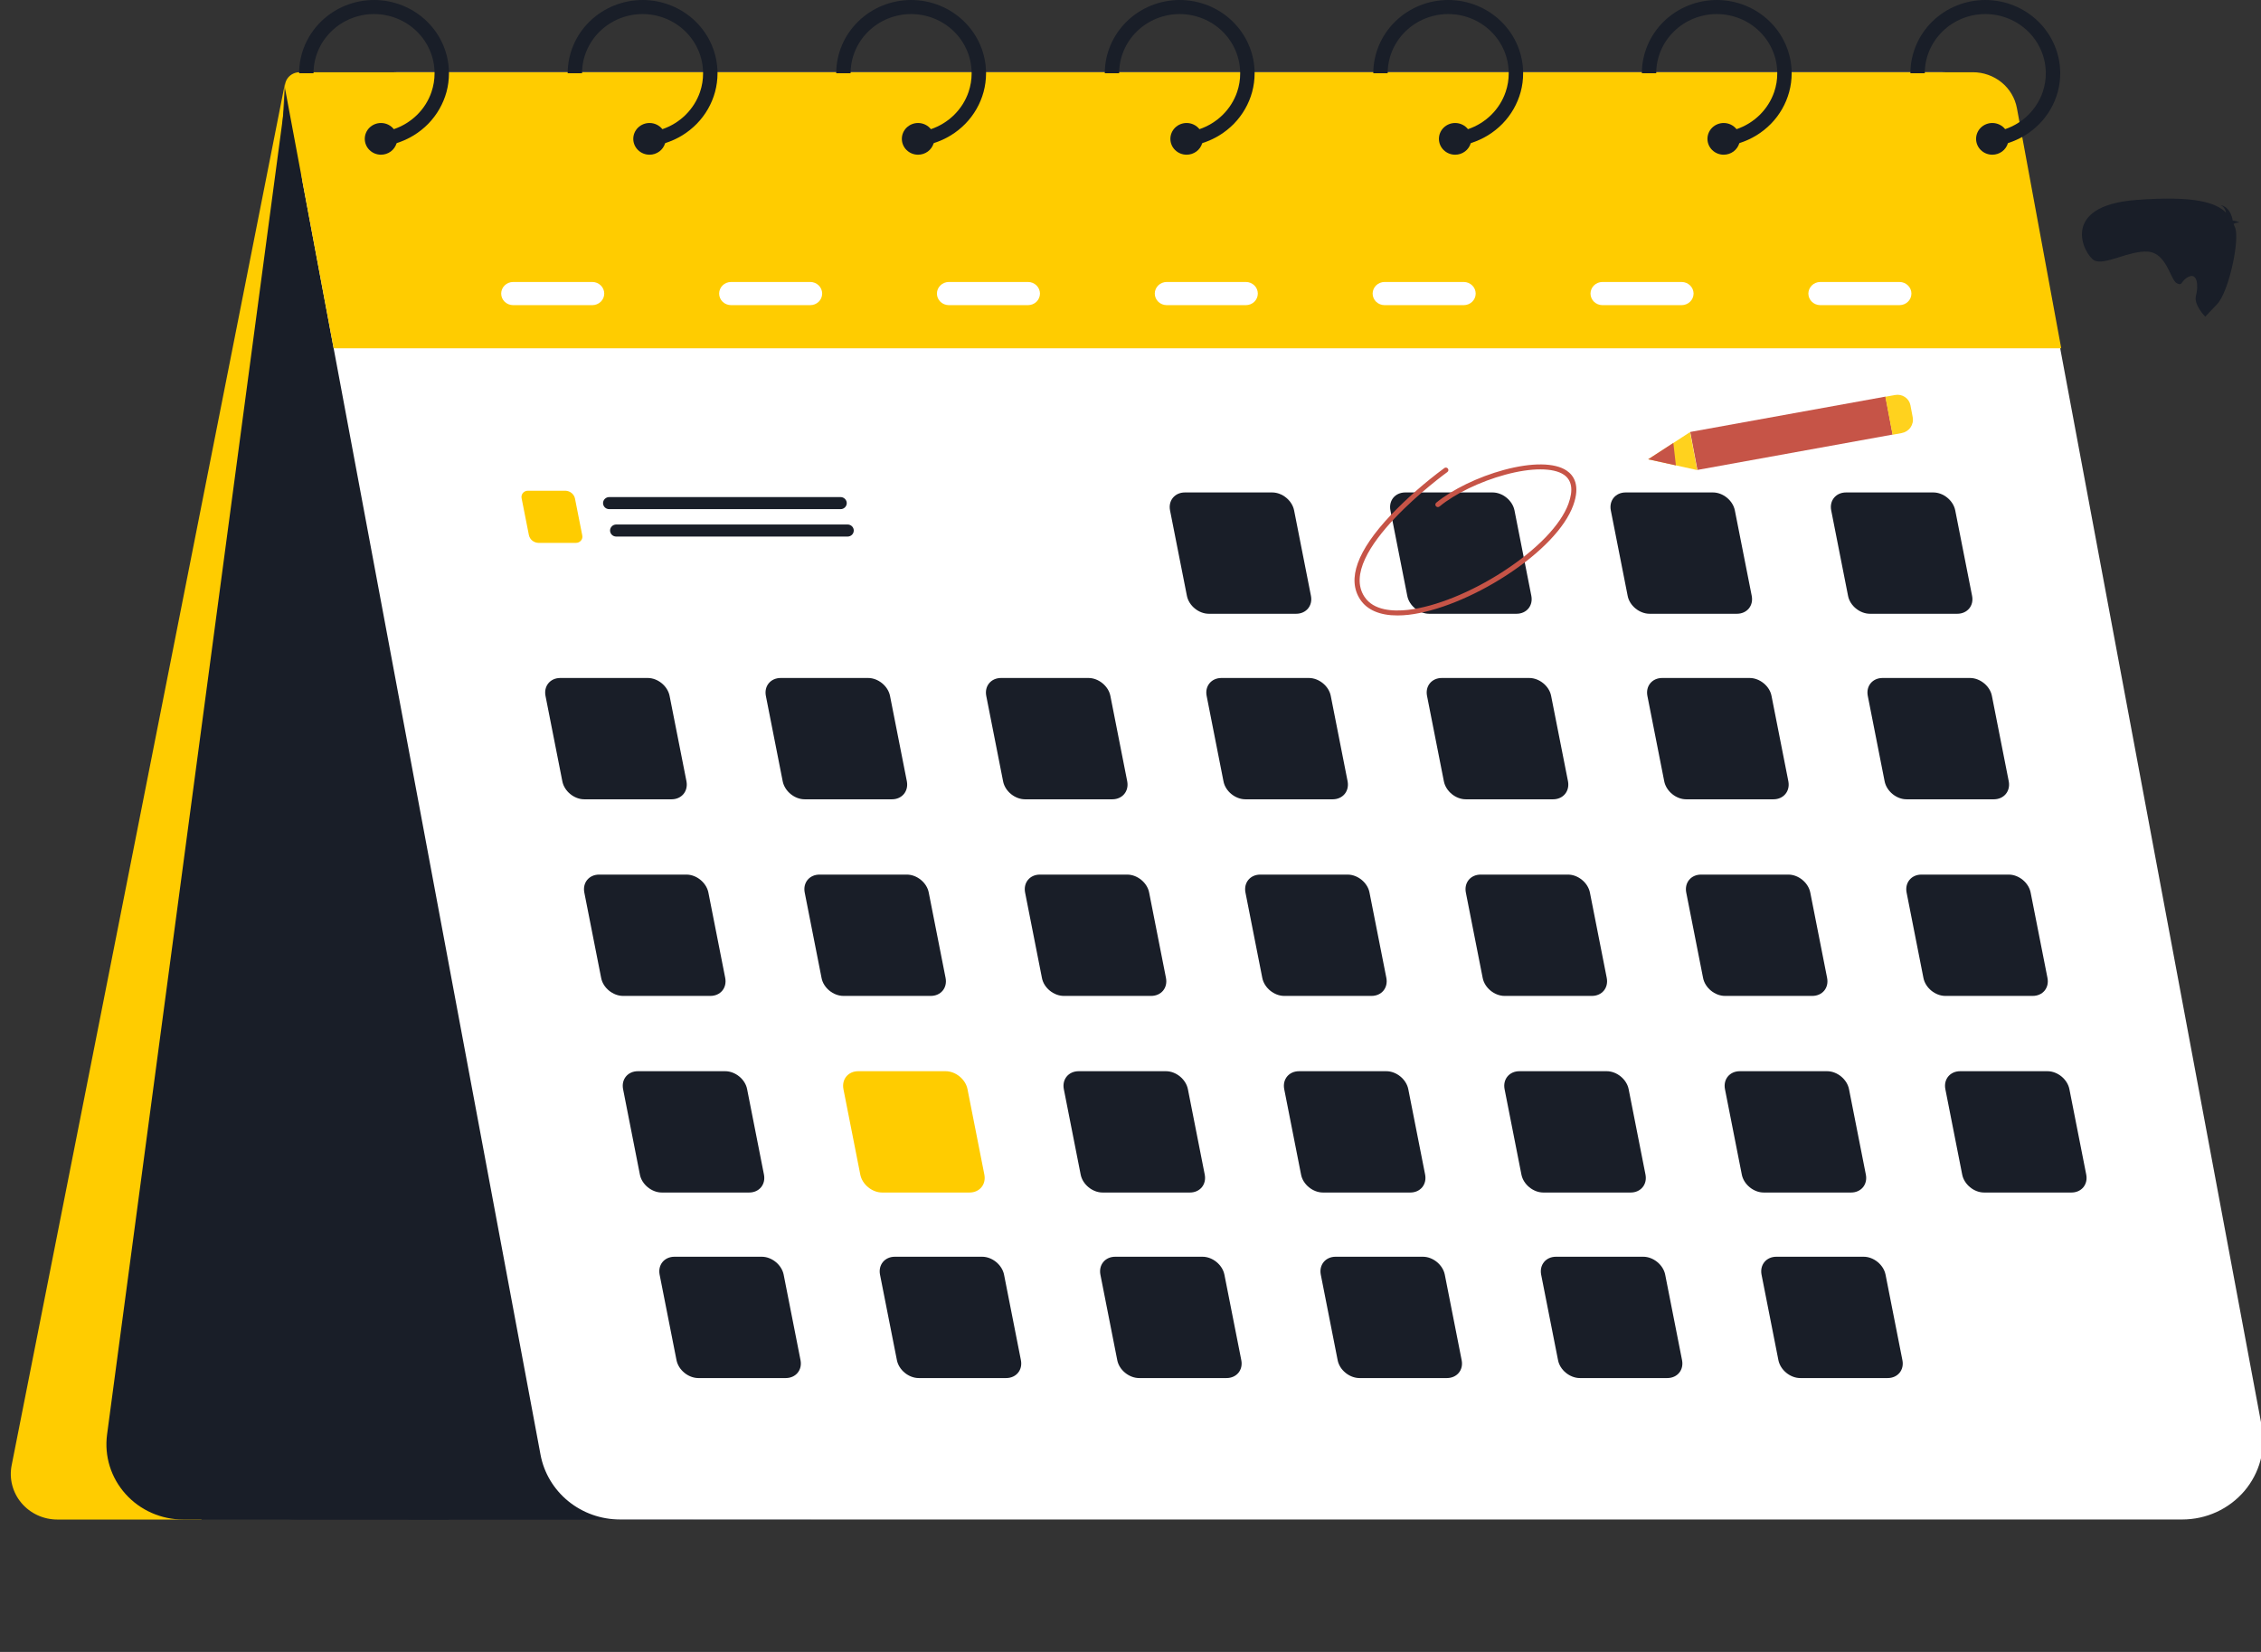 <svg width="78" height="57" viewBox="0 0 78 57" fill="none" xmlns="http://www.w3.org/2000/svg">
<rect x="0" y="0" width="78" height="57" fill="#333333" stroke="none"/>
<g clip-path="url(#clip0_227_329)">
<path d="M9.828 2.89L0.402 50.56C0.357 50.788 0.363 51.022 0.422 51.247C0.48 51.472 0.588 51.681 0.739 51.86C0.89 52.039 1.079 52.183 1.294 52.282C1.508 52.381 1.742 52.432 1.979 52.432H6.95L9.828 2.89Z" fill="#FFCC00"/>
<path d="M9.941 2.697L3.693 49.503C3.645 49.869 3.676 50.241 3.786 50.594C3.896 50.946 4.081 51.272 4.33 51.549C4.579 51.827 4.885 52.049 5.228 52.201C5.572 52.353 5.944 52.432 6.321 52.432H15.487L10.319 2.529L9.941 2.697Z" fill="#191E28"/>
<path d="M9.941 2.697L7.144 49.203C7.12 49.618 7.181 50.033 7.327 50.423C7.472 50.814 7.697 51.171 7.988 51.473C8.279 51.775 8.63 52.016 9.02 52.181C9.41 52.345 9.83 52.43 10.255 52.43H23.924L9.941 2.697Z" fill="#191E28"/>
<path d="M9.837 3.076L11.197 49.203C11.172 49.618 11.234 50.033 11.379 50.423C11.524 50.813 11.749 51.171 12.04 51.473C12.331 51.775 12.683 52.016 13.072 52.181C13.462 52.345 13.882 52.43 14.307 52.43H27.976L9.837 3.076Z" fill="#191E28"/>
<path d="M75.284 52.43H21.389C20.736 52.43 20.105 52.206 19.604 51.798C19.103 51.389 18.764 50.822 18.647 50.194L10.445 6.319C10.358 5.852 10.377 5.371 10.501 4.911C10.624 4.452 10.849 4.024 11.161 3.659C11.472 3.294 11.861 3 12.301 2.799C12.741 2.597 13.221 2.492 13.707 2.492H66.969C67.621 2.492 68.253 2.716 68.754 3.125C69.254 3.533 69.593 4.101 69.71 4.729L78.026 49.214C78.099 49.606 78.084 50.011 77.98 50.397C77.876 50.783 77.686 51.143 77.425 51.45C77.163 51.756 76.836 52.003 76.466 52.173C76.096 52.342 75.693 52.43 75.284 52.43Z" fill="white"/>
<path d="M11.51 12.018H71.108L69.58 3.734C69.516 3.386 69.329 3.07 69.051 2.843C68.773 2.617 68.423 2.492 68.061 2.493H10.334C10.26 2.493 10.187 2.509 10.119 2.539C10.052 2.57 9.993 2.615 9.945 2.67C9.898 2.726 9.864 2.791 9.845 2.861C9.826 2.932 9.823 3.005 9.837 3.076L11.51 12.018Z" fill="#FFCC00"/>
<path d="M12.903 0C12.218 0.001 11.562 0.267 11.077 0.741C10.593 1.214 10.32 1.857 10.319 2.527H10.816C10.816 1.986 11.036 1.467 11.428 1.084C11.819 0.701 12.35 0.486 12.903 0.485C13.457 0.486 13.988 0.701 14.379 1.084C14.771 1.467 14.991 1.986 14.992 2.527C14.992 2.747 14.956 2.965 14.885 3.174C14.784 3.471 14.614 3.741 14.389 3.963C14.163 4.185 13.889 4.354 13.587 4.457C13.405 4.519 13.216 4.556 13.024 4.566V5.052C13.248 5.042 13.47 5.004 13.684 4.938C14.099 4.808 14.473 4.579 14.774 4.271C15.074 3.963 15.29 3.585 15.403 3.174C15.46 2.963 15.488 2.745 15.488 2.527C15.488 1.857 15.215 1.214 14.73 0.74C14.246 0.267 13.588 0 12.903 0Z" fill="#191E28"/>
<path d="M13.702 4.791C13.702 4.841 13.696 4.89 13.683 4.937C13.65 5.053 13.579 5.154 13.482 5.227C13.384 5.299 13.265 5.338 13.143 5.338C12.995 5.338 12.852 5.281 12.748 5.178C12.643 5.076 12.584 4.936 12.584 4.791C12.584 4.646 12.643 4.507 12.748 4.404C12.852 4.302 12.995 4.244 13.143 4.244C13.229 4.244 13.313 4.263 13.39 4.3C13.466 4.337 13.534 4.391 13.586 4.457C13.662 4.553 13.703 4.67 13.702 4.791Z" fill="#191E28"/>
<path d="M22.168 0C21.483 0.001 20.826 0.267 20.341 0.741C19.857 1.214 19.584 1.857 19.584 2.527H20.08C20.08 1.986 20.3 1.466 20.692 1.084C21.084 0.701 21.614 0.486 22.168 0.485C22.721 0.486 23.252 0.701 23.643 1.084C24.035 1.467 24.255 1.986 24.255 2.527C24.256 2.747 24.22 2.965 24.149 3.174C24.047 3.471 23.877 3.74 23.652 3.963C23.427 4.185 23.154 4.354 22.852 4.457C22.67 4.519 22.48 4.556 22.287 4.566V5.052C22.511 5.042 22.733 5.004 22.947 4.938C23.362 4.809 23.737 4.579 24.038 4.271C24.338 3.963 24.555 3.586 24.667 3.174C24.724 2.963 24.753 2.745 24.753 2.527C24.752 1.857 24.48 1.214 23.995 0.74C23.51 0.267 22.853 0 22.168 0Z" fill="#191E28"/>
<path d="M22.966 4.791C22.966 4.841 22.959 4.89 22.946 4.937C22.914 5.053 22.843 5.155 22.746 5.227C22.648 5.299 22.529 5.339 22.407 5.338C22.258 5.338 22.116 5.281 22.011 5.178C21.906 5.076 21.847 4.936 21.847 4.791C21.847 4.646 21.906 4.507 22.011 4.404C22.116 4.302 22.258 4.244 22.407 4.244C22.492 4.244 22.577 4.263 22.654 4.3C22.731 4.337 22.798 4.391 22.851 4.457C22.926 4.553 22.967 4.67 22.966 4.791Z" fill="#191E28"/>
<path d="M31.432 0C30.747 0.001 30.09 0.267 29.606 0.741C29.121 1.214 28.849 1.857 28.848 2.527H29.344C29.345 1.986 29.565 1.466 29.956 1.084C30.348 0.701 30.878 0.486 31.432 0.485C31.985 0.486 32.516 0.701 32.908 1.084C33.299 1.466 33.519 1.986 33.52 2.527C33.52 2.747 33.484 2.965 33.413 3.174C33.312 3.471 33.142 3.74 32.917 3.963C32.692 4.185 32.418 4.354 32.116 4.457C31.934 4.519 31.744 4.556 31.552 4.566V5.052C31.776 5.042 31.998 5.004 32.212 4.938C32.627 4.808 33.002 4.579 33.302 4.271C33.603 3.963 33.819 3.585 33.931 3.174C33.988 2.963 34.017 2.745 34.017 2.527C34.016 1.857 33.743 1.214 33.259 0.741C32.774 0.267 32.117 0 31.432 0Z" fill="#191E28"/>
<path d="M32.23 4.791C32.23 4.841 32.224 4.89 32.211 4.937C32.178 5.053 32.108 5.154 32.01 5.227C31.913 5.299 31.794 5.338 31.671 5.338C31.523 5.338 31.381 5.281 31.276 5.178C31.171 5.076 31.112 4.936 31.112 4.791C31.112 4.646 31.171 4.507 31.276 4.404C31.381 4.302 31.523 4.244 31.671 4.244C31.757 4.244 31.841 4.263 31.918 4.3C31.995 4.337 32.062 4.391 32.115 4.457C32.19 4.553 32.231 4.67 32.23 4.791Z" fill="#191E28"/>
<path d="M40.696 0C40.011 0.001 39.355 0.267 38.87 0.741C38.386 1.215 38.113 1.857 38.113 2.527H38.608C38.609 1.986 38.829 1.466 39.22 1.084C39.612 0.701 40.142 0.486 40.696 0.485C41.249 0.486 41.78 0.701 42.172 1.084C42.563 1.467 42.783 1.986 42.784 2.527C42.785 2.747 42.749 2.965 42.678 3.174C42.576 3.471 42.406 3.741 42.181 3.963C41.956 4.185 41.682 4.354 41.38 4.457C41.199 4.519 41.009 4.556 40.817 4.566V5.052C41.041 5.042 41.263 5.004 41.477 4.938C41.891 4.808 42.266 4.579 42.567 4.271C42.867 3.963 43.084 3.585 43.196 3.174C43.253 2.963 43.282 2.745 43.282 2.527C43.281 1.857 43.008 1.214 42.523 0.74C42.038 0.266 41.381 0 40.696 0Z" fill="#191E28"/>
<path d="M41.495 4.791C41.495 4.841 41.488 4.89 41.475 4.937C41.442 5.053 41.372 5.154 41.274 5.227C41.177 5.299 41.058 5.338 40.936 5.338C40.787 5.338 40.645 5.281 40.54 5.178C40.435 5.076 40.376 4.936 40.376 4.791C40.376 4.646 40.435 4.507 40.54 4.404C40.645 4.302 40.787 4.244 40.936 4.244C41.021 4.244 41.106 4.263 41.182 4.3C41.259 4.337 41.326 4.391 41.379 4.457C41.454 4.553 41.495 4.67 41.495 4.791Z" fill="#191E28"/>
<path d="M49.96 0C49.275 0.001 48.618 0.267 48.134 0.741C47.649 1.214 47.377 1.857 47.376 2.527H47.872C47.873 1.986 48.093 1.467 48.485 1.084C48.876 0.701 49.407 0.486 49.96 0.485C50.514 0.486 51.044 0.701 51.436 1.084C51.827 1.466 52.047 1.986 52.048 2.527C52.048 2.747 52.013 2.965 51.941 3.174C51.84 3.471 51.67 3.741 51.445 3.963C51.22 4.185 50.946 4.354 50.643 4.457C50.462 4.519 50.272 4.556 50.08 4.566V5.052C50.304 5.042 50.526 5.004 50.74 4.938C51.155 4.808 51.53 4.579 51.831 4.271C52.131 3.963 52.347 3.586 52.46 3.174C52.517 2.963 52.546 2.745 52.545 2.527C52.545 1.857 52.272 1.214 51.787 0.74C51.303 0.267 50.645 0 49.96 0Z" fill="#191E28"/>
<path d="M50.759 4.791C50.759 4.841 50.752 4.89 50.739 4.937C50.706 5.053 50.636 5.154 50.538 5.227C50.441 5.299 50.322 5.339 50.199 5.338C50.051 5.338 49.909 5.281 49.804 5.178C49.699 5.076 49.64 4.936 49.64 4.791C49.64 4.646 49.699 4.507 49.804 4.404C49.909 4.302 50.051 4.244 50.199 4.244C50.285 4.244 50.369 4.263 50.446 4.3C50.523 4.337 50.59 4.391 50.642 4.457C50.718 4.552 50.759 4.67 50.759 4.791Z" fill="#191E28"/>
<path d="M59.225 0C58.54 0.001 57.883 0.267 57.398 0.741C56.914 1.214 56.642 1.857 56.641 2.527H57.136C57.137 1.986 57.357 1.466 57.749 1.084C58.14 0.701 58.671 0.486 59.225 0.485C59.778 0.486 60.309 0.701 60.7 1.084C61.092 1.467 61.312 1.986 61.312 2.527C61.313 2.747 61.277 2.965 61.206 3.174C61.104 3.471 60.934 3.74 60.709 3.963C60.484 4.185 60.21 4.354 59.908 4.457C59.726 4.519 59.536 4.556 59.344 4.566V5.052C59.569 5.042 59.791 5.004 60.005 4.938C60.419 4.808 60.794 4.579 61.095 4.271C61.395 3.963 61.611 3.585 61.723 3.174C61.78 2.963 61.809 2.745 61.809 2.527C61.808 1.857 61.536 1.214 61.051 0.741C60.567 0.267 59.91 0 59.225 0Z" fill="#191E28"/>
<path d="M60.023 4.791C60.023 4.841 60.016 4.89 60.004 4.937C59.971 5.053 59.9 5.154 59.803 5.227C59.705 5.299 59.586 5.338 59.464 5.338C59.316 5.338 59.173 5.281 59.068 5.178C58.963 5.076 58.904 4.936 58.904 4.791C58.904 4.646 58.963 4.507 59.068 4.404C59.173 4.302 59.316 4.244 59.464 4.244C59.549 4.244 59.634 4.263 59.711 4.3C59.787 4.337 59.854 4.391 59.907 4.457C59.983 4.553 60.023 4.67 60.023 4.791Z" fill="#191E28"/>
<path d="M68.488 0C67.803 0.001 67.147 0.267 66.662 0.741C66.178 1.215 65.906 1.857 65.905 2.527H66.401C66.401 1.986 66.622 1.467 67.013 1.084C67.404 0.701 67.935 0.486 68.488 0.485C69.042 0.486 69.573 0.701 69.964 1.084C70.356 1.466 70.576 1.986 70.576 2.527C70.577 2.747 70.541 2.965 70.47 3.174C70.368 3.471 70.198 3.74 69.974 3.963C69.749 4.185 69.475 4.354 69.172 4.457C68.991 4.519 68.801 4.556 68.608 4.566V5.052C68.833 5.042 69.055 5.004 69.269 4.938C69.683 4.808 70.058 4.579 70.359 4.271C70.659 3.963 70.876 3.585 70.988 3.174C71.045 2.963 71.074 2.745 71.074 2.527C71.073 1.857 70.8 1.214 70.315 0.74C69.831 0.267 69.173 0 68.488 0Z" fill="#191E28"/>
<path d="M69.29 4.791C69.29 4.841 69.284 4.89 69.27 4.937C69.237 5.053 69.167 5.154 69.07 5.227C68.972 5.299 68.853 5.338 68.731 5.338C68.582 5.338 68.44 5.281 68.335 5.178C68.23 5.076 68.171 4.936 68.171 4.791C68.171 4.646 68.23 4.507 68.335 4.404C68.44 4.302 68.582 4.244 68.731 4.244C68.816 4.244 68.901 4.263 68.978 4.3C69.054 4.337 69.122 4.391 69.174 4.457C69.25 4.553 69.291 4.67 69.29 4.791Z" fill="#191E28"/>
<path d="M45.976 27.58H42.964C42.615 27.58 42.272 27.301 42.208 26.96L41.627 24.013C41.559 23.672 41.79 23.394 42.138 23.394H45.153C45.502 23.394 45.844 23.672 45.909 24.013L46.49 26.96C46.554 27.301 46.323 27.58 45.976 27.58Z" fill="#191E28"/>
<path d="M53.579 27.58H50.566C50.218 27.58 49.878 27.301 49.811 26.96L49.23 24.013C49.162 23.672 49.392 23.394 49.74 23.394H52.756C53.104 23.394 53.447 23.672 53.511 24.013L54.093 26.96C54.157 27.301 53.926 27.58 53.579 27.58Z" fill="#191E28"/>
<path d="M61.182 27.58H58.169C57.821 27.58 57.481 27.301 57.413 26.96L56.832 24.013C56.765 23.672 56.995 23.394 57.343 23.394H60.359C60.707 23.394 61.05 23.672 61.114 24.013L61.695 26.96C61.76 27.301 61.528 27.58 61.182 27.58Z" fill="#191E28"/>
<path d="M23.168 27.58H20.155C19.807 27.58 19.467 27.301 19.4 26.96L18.819 24.013C18.752 23.672 18.981 23.394 19.329 23.394H22.346C22.694 23.394 23.033 23.672 23.1 24.013L23.682 26.96C23.746 27.301 23.515 27.58 23.168 27.58Z" fill="#191E28"/>
<path d="M19.866 18.732H18.571C18.494 18.729 18.421 18.701 18.362 18.653C18.303 18.605 18.262 18.539 18.246 18.465L17.996 17.199C17.988 17.167 17.987 17.133 17.995 17.101C18.002 17.068 18.017 17.038 18.038 17.012C18.059 16.986 18.087 16.966 18.118 16.952C18.148 16.938 18.182 16.932 18.216 16.933H19.511C19.587 16.936 19.661 16.964 19.719 17.012C19.778 17.06 19.819 17.126 19.835 17.199L20.085 18.465C20.093 18.497 20.094 18.531 20.087 18.564C20.079 18.596 20.065 18.626 20.043 18.652C20.022 18.678 19.995 18.698 19.964 18.712C19.933 18.726 19.9 18.733 19.866 18.732Z" fill="#FFCC00"/>
<path d="M30.771 27.58H27.758C27.41 27.58 27.07 27.301 27.002 26.96L26.421 24.013C26.354 23.672 26.584 23.394 26.933 23.394H29.948C30.296 23.394 30.636 23.672 30.704 24.013L31.285 26.96C31.349 27.301 31.118 27.58 30.771 27.58Z" fill="#191E28"/>
<path d="M38.374 27.58H35.361C35.012 27.58 34.67 27.301 34.605 26.96L34.024 24.013C33.957 23.672 34.187 23.394 34.535 23.394H37.551C37.899 23.394 38.239 23.672 38.306 24.013L38.887 26.96C38.952 27.301 38.72 27.58 38.374 27.58Z" fill="#191E28"/>
<path d="M68.784 27.58H65.771C65.423 27.58 65.084 27.301 65.016 26.96L64.435 24.013C64.368 23.672 64.597 23.394 64.946 23.394H67.961C68.31 23.394 68.652 23.672 68.717 24.013L69.298 26.96C69.363 27.301 69.131 27.58 68.784 27.58Z" fill="#191E28"/>
<path d="M44.714 21.178H41.701C41.353 21.178 41.013 20.899 40.946 20.559L40.364 17.612C40.297 17.271 40.528 16.992 40.876 16.992H43.889C44.237 16.992 44.577 17.271 44.644 17.612L45.225 20.559C45.292 20.899 45.062 21.178 44.714 21.178Z" fill="#191E28"/>
<path d="M52.317 21.178H49.304C48.955 21.178 48.613 20.899 48.548 20.559L47.967 17.612C47.9 17.271 48.13 16.992 48.478 16.992H51.491C51.84 16.992 52.179 17.271 52.247 17.612L52.828 20.559C52.895 20.899 52.665 21.178 52.317 21.178Z" fill="#191E28"/>
<path d="M59.92 21.178H56.907C56.558 21.178 56.215 20.899 56.151 20.559L55.57 17.612C55.503 17.271 55.733 16.992 56.081 16.992H59.094C59.442 16.992 59.782 17.271 59.849 17.612L60.431 20.559C60.498 20.899 60.268 21.178 59.92 21.178Z" fill="#191E28"/>
<path d="M67.522 21.178H64.509C64.161 21.178 63.818 20.899 63.754 20.559L63.173 17.612C63.105 17.271 63.335 16.992 63.684 16.992H66.697C67.045 16.992 67.385 17.271 67.452 17.612L68.033 20.559C68.101 20.899 67.87 21.178 67.522 21.178Z" fill="#191E28"/>
<path d="M47.314 34.364H44.303C43.955 34.364 43.615 34.086 43.547 33.745L42.966 30.798C42.899 30.457 43.129 30.178 43.477 30.178H46.49C46.839 30.178 47.181 30.457 47.245 30.798L47.827 33.745C47.892 34.088 47.662 34.364 47.314 34.364Z" fill="#191E28"/>
<path d="M54.917 34.364H51.905C51.557 34.364 51.217 34.086 51.15 33.745L50.569 30.798C50.502 30.457 50.731 30.178 51.08 30.178H54.093C54.441 30.178 54.781 30.457 54.849 30.798L55.43 33.745C55.495 34.088 55.265 34.364 54.917 34.364Z" fill="#191E28"/>
<path d="M62.519 34.364H59.508C59.16 34.364 58.82 34.086 58.753 33.745L58.172 30.798C58.105 30.457 58.335 30.178 58.683 30.178H61.696C62.044 30.178 62.384 30.457 62.451 30.798L63.032 33.745C63.098 34.088 62.868 34.364 62.519 34.364Z" fill="#191E28"/>
<path d="M24.506 34.364H21.495C21.146 34.364 20.804 34.086 20.739 33.745L20.158 30.798C20.091 30.457 20.321 30.178 20.669 30.178H23.682C24.03 30.178 24.37 30.457 24.438 30.798L25.019 33.745C25.084 34.088 24.854 34.364 24.506 34.364Z" fill="#191E28"/>
<path d="M32.109 34.364H29.098C28.749 34.364 28.406 34.086 28.342 33.745L27.761 30.798C27.693 30.457 27.924 30.178 28.272 30.178H31.285C31.633 30.178 31.976 30.457 32.04 30.798L32.621 33.745C32.687 34.088 32.457 34.364 32.109 34.364Z" fill="#191E28"/>
<path d="M39.711 34.364H36.7C36.352 34.364 36.009 34.086 35.945 33.745L35.364 30.798C35.297 30.457 35.526 30.178 35.874 30.178H38.887C39.236 30.178 39.578 30.457 39.643 30.798L40.224 33.745C40.29 34.088 40.06 34.364 39.711 34.364Z" fill="#191E28"/>
<path d="M70.123 34.364H67.111C66.762 34.364 66.422 34.086 66.355 33.745L65.774 30.798C65.707 30.457 65.937 30.178 66.285 30.178H69.298C69.646 30.178 69.986 30.457 70.053 30.798L70.634 33.745C70.7 34.088 70.471 34.364 70.123 34.364Z" fill="#191E28"/>
<path d="M48.652 41.148H45.639C45.291 41.148 44.948 40.87 44.884 40.529L44.303 37.582C44.236 37.241 44.466 36.962 44.814 36.962H47.827C48.175 36.962 48.515 37.241 48.583 37.582L49.164 40.529C49.23 40.87 49.001 41.148 48.652 41.148Z" fill="#191E28"/>
<path d="M56.255 41.148H53.242C52.894 41.148 52.553 40.87 52.486 40.529L51.905 37.582C51.838 37.241 52.068 36.962 52.416 36.962H55.429C55.777 36.962 56.118 37.241 56.185 37.582L56.766 40.529C56.833 40.87 56.603 41.148 56.255 41.148Z" fill="#191E28"/>
<path d="M63.858 41.148H60.845C60.496 41.148 60.156 40.87 60.089 40.529L59.508 37.582C59.441 37.241 59.671 36.962 60.019 36.962H63.032C63.38 36.962 63.72 37.241 63.787 37.582L64.368 40.529C64.436 40.87 64.206 41.148 63.858 41.148Z" fill="#191E28"/>
<path d="M25.844 41.148H22.831C22.483 41.148 22.14 40.87 22.075 40.529L21.495 37.582C21.428 37.241 21.657 36.962 22.006 36.962H25.019C25.367 36.962 25.71 37.241 25.774 37.582L26.355 40.529C26.422 40.87 26.192 41.148 25.844 41.148Z" fill="#191E28"/>
<path d="M33.446 41.148H30.433C30.085 41.148 29.745 40.87 29.678 40.529L29.097 37.582C29.03 37.241 29.26 36.962 29.608 36.962H32.622C32.97 36.962 33.31 37.241 33.377 37.582L33.958 40.529C34.025 40.87 33.795 41.148 33.446 41.148Z" fill="#FFCC00"/>
<path d="M41.049 41.148H38.036C37.688 41.148 37.348 40.87 37.281 40.529L36.7 37.582C36.633 37.241 36.863 36.962 37.212 36.962H40.224C40.573 36.962 40.912 37.241 40.98 37.582L41.561 40.529C41.627 40.87 41.398 41.148 41.049 41.148Z" fill="#191E28"/>
<path d="M71.46 41.148H68.447C68.099 41.148 67.759 40.87 67.692 40.529L67.111 37.582C67.044 37.241 67.273 36.962 67.622 36.962H70.634C70.983 36.962 71.323 37.241 71.39 37.582L71.971 40.529C72.038 40.87 71.808 41.148 71.46 41.148Z" fill="#191E28"/>
<path d="M49.914 47.55H46.901C46.553 47.55 46.21 47.272 46.146 46.931L45.565 43.984C45.497 43.643 45.728 43.364 46.076 43.364H49.088C49.436 43.364 49.776 43.643 49.843 43.984L50.424 46.931C50.493 47.272 50.263 47.55 49.914 47.55Z" fill="#191E28"/>
<path d="M57.517 47.55H54.504C54.156 47.55 53.813 47.272 53.749 46.931L53.167 43.984C53.1 43.643 53.33 43.364 53.678 43.364H56.69C57.038 43.364 57.379 43.643 57.446 43.984L58.027 46.931C58.095 47.272 57.865 47.55 57.517 47.55Z" fill="#191E28"/>
<path d="M65.12 47.55H62.107C61.758 47.55 61.419 47.272 61.351 46.931L60.77 43.984C60.703 43.643 60.933 43.364 61.281 43.364H64.293C64.642 43.364 64.981 43.643 65.048 43.984L65.629 46.931C65.698 47.272 65.468 47.55 65.12 47.55Z" fill="#191E28"/>
<path d="M27.106 47.55H24.093C23.745 47.55 23.405 47.272 23.338 46.931L22.756 43.984C22.689 43.643 22.919 43.364 23.268 43.364H26.28C26.628 43.364 26.968 43.643 27.035 43.984L27.616 46.931C27.684 47.272 27.454 47.55 27.106 47.55Z" fill="#191E28"/>
<path d="M34.709 47.55H31.696C31.347 47.55 31.008 47.272 30.941 46.931L30.359 43.984C30.292 43.643 30.522 43.364 30.87 43.364H33.882C34.231 43.364 34.57 43.643 34.638 43.984L35.219 46.931C35.287 47.272 35.057 47.55 34.709 47.55Z" fill="#191E28"/>
<path d="M42.312 47.55H39.299C38.951 47.55 38.608 47.272 38.543 46.931L37.962 43.984C37.895 43.643 38.125 43.364 38.473 43.364H41.485C41.833 43.364 42.173 43.643 42.24 43.984L42.822 46.931C42.89 47.272 42.66 47.55 42.312 47.55Z" fill="#191E28"/>
<path d="M28.997 17.568H21.016C20.96 17.568 20.906 17.547 20.866 17.508C20.826 17.468 20.804 17.416 20.804 17.36C20.804 17.305 20.826 17.252 20.866 17.213C20.906 17.174 20.96 17.152 21.016 17.152H28.998C29.055 17.152 29.109 17.174 29.148 17.213C29.188 17.252 29.211 17.305 29.211 17.36C29.211 17.388 29.205 17.415 29.195 17.44C29.184 17.465 29.168 17.488 29.148 17.508C29.128 17.527 29.105 17.542 29.079 17.553C29.053 17.563 29.026 17.569 28.997 17.568Z" fill="#191E28"/>
<path d="M29.241 18.514H21.259C21.202 18.514 21.148 18.492 21.108 18.453C21.069 18.414 21.046 18.361 21.046 18.306C21.046 18.251 21.069 18.198 21.108 18.159C21.148 18.12 21.202 18.098 21.259 18.098H29.241C29.297 18.098 29.351 18.12 29.391 18.159C29.431 18.198 29.453 18.251 29.453 18.306C29.453 18.361 29.431 18.414 29.391 18.453C29.351 18.492 29.297 18.514 29.241 18.514Z" fill="#191E28"/>
<path d="M20.437 10.529H17.698C17.59 10.528 17.486 10.486 17.41 10.412C17.333 10.337 17.29 10.236 17.29 10.13C17.29 10.024 17.333 9.923 17.41 9.848C17.486 9.773 17.59 9.731 17.698 9.73H20.437C20.545 9.731 20.649 9.773 20.725 9.848C20.802 9.923 20.845 10.024 20.845 10.13C20.845 10.236 20.802 10.337 20.725 10.412C20.649 10.486 20.545 10.528 20.437 10.529Z" fill="white"/>
<path d="M27.953 10.529H25.216C25.108 10.528 25.005 10.486 24.928 10.412C24.852 10.337 24.809 10.236 24.809 10.13C24.809 10.024 24.852 9.923 24.928 9.848C25.005 9.773 25.108 9.731 25.216 9.73H27.956C28.064 9.731 28.167 9.773 28.244 9.848C28.32 9.923 28.363 10.024 28.363 10.13C28.363 10.182 28.352 10.235 28.332 10.283C28.311 10.332 28.281 10.376 28.243 10.413C28.204 10.45 28.159 10.479 28.11 10.499C28.06 10.519 28.007 10.529 27.953 10.529Z" fill="white"/>
<path d="M35.469 10.529H32.73C32.622 10.528 32.518 10.486 32.442 10.412C32.365 10.337 32.322 10.236 32.322 10.13C32.322 10.024 32.365 9.923 32.442 9.848C32.518 9.773 32.622 9.731 32.73 9.73H35.469C35.577 9.731 35.681 9.773 35.757 9.848C35.833 9.923 35.876 10.024 35.877 10.13C35.876 10.236 35.833 10.337 35.757 10.412C35.68 10.486 35.577 10.528 35.469 10.529Z" fill="white"/>
<path d="M42.985 10.529H40.246C40.138 10.528 40.034 10.486 39.958 10.412C39.881 10.337 39.838 10.236 39.837 10.13C39.838 10.024 39.881 9.923 39.957 9.848C40.034 9.773 40.138 9.731 40.246 9.73H42.985C43.093 9.731 43.196 9.773 43.273 9.848C43.349 9.923 43.392 10.024 43.392 10.13C43.392 10.236 43.349 10.337 43.273 10.412C43.196 10.486 43.093 10.528 42.985 10.529Z" fill="white"/>
<path d="M50.5 10.529H47.761C47.653 10.528 47.55 10.486 47.473 10.412C47.397 10.337 47.354 10.236 47.353 10.13C47.354 10.024 47.397 9.923 47.473 9.848C47.55 9.773 47.653 9.731 47.761 9.73H50.5C50.608 9.731 50.712 9.773 50.788 9.848C50.865 9.923 50.908 10.024 50.908 10.13C50.908 10.236 50.865 10.337 50.788 10.412C50.712 10.486 50.608 10.528 50.5 10.529Z" fill="white"/>
<path d="M58.016 10.529H55.277C55.169 10.528 55.066 10.486 54.989 10.412C54.913 10.337 54.87 10.236 54.869 10.13C54.87 10.024 54.913 9.923 54.989 9.848C55.066 9.773 55.169 9.731 55.277 9.73H58.016C58.124 9.731 58.228 9.773 58.304 9.848C58.381 9.923 58.424 10.024 58.425 10.13C58.424 10.236 58.381 10.337 58.304 10.412C58.228 10.486 58.124 10.528 58.016 10.529Z" fill="white"/>
<path d="M65.532 10.529H62.793C62.685 10.528 62.581 10.486 62.505 10.412C62.429 10.337 62.386 10.236 62.385 10.13C62.386 10.024 62.429 9.923 62.505 9.848C62.581 9.773 62.685 9.731 62.793 9.73H65.532C65.64 9.731 65.744 9.773 65.82 9.848C65.897 9.923 65.94 10.024 65.94 10.13C65.94 10.236 65.897 10.337 65.82 10.412C65.744 10.486 65.64 10.528 65.532 10.529Z" fill="white"/>
<path d="M48.209 21.236C47.604 21.236 47.164 21.049 46.923 20.684C46.463 19.985 46.817 19.005 47.98 17.772C48.548 17.181 49.166 16.639 49.828 16.15C49.837 16.143 49.847 16.139 49.858 16.136C49.87 16.133 49.881 16.133 49.892 16.134C49.904 16.136 49.915 16.14 49.924 16.146C49.934 16.152 49.943 16.159 49.949 16.168C49.956 16.177 49.961 16.188 49.964 16.199C49.967 16.209 49.967 16.221 49.966 16.232C49.964 16.243 49.96 16.254 49.954 16.263C49.948 16.273 49.94 16.281 49.931 16.288C49.892 16.316 46.075 19.08 47.071 20.591C47.385 21.07 48.06 21.101 48.571 21.044C49.517 20.936 50.751 20.438 51.868 19.711C53.027 18.957 53.843 18.109 54.108 17.383C54.281 16.906 54.227 16.568 53.948 16.379C53.587 16.135 52.831 16.134 51.93 16.379C51.066 16.613 50.196 17.033 49.66 17.477C49.642 17.491 49.62 17.499 49.596 17.497C49.573 17.495 49.552 17.484 49.537 17.467C49.522 17.45 49.515 17.427 49.517 17.404C49.519 17.382 49.53 17.361 49.547 17.346C50.102 16.888 50.997 16.454 51.884 16.214C52.85 15.954 53.638 15.962 54.047 16.239C54.29 16.403 54.526 16.745 54.272 17.441C53.995 18.201 53.156 19.081 51.965 19.854C50.823 20.595 49.561 21.102 48.59 21.214C48.464 21.228 48.336 21.236 48.209 21.236Z" fill="#C65447"/>
<path d="M64.024 16.378L63.713 15.806C63.713 15.806 63.868 14.783 62.558 14.137C62.558 14.137 62.079 13.946 61.809 14.328C61.56 14.68 62.283 14.616 62.244 15.218C62.206 15.819 62.498 16.173 62.904 16.369L63.24 16.749L64.024 16.378Z" fill="white"/>
<path d="M58.309 14.905L58.557 16.215L65.294 14.995L65.046 13.685L58.309 14.905Z" fill="#C65447"/>
<path d="M56.86 15.848L58.551 16.22L58.303 14.91L56.86 15.848Z" fill="#FFD21E"/>
<path d="M65.906 13.982L65.985 14.398C65.996 14.458 65.996 14.521 65.982 14.581C65.969 14.641 65.944 14.698 65.909 14.749C65.873 14.8 65.827 14.843 65.774 14.877C65.721 14.91 65.662 14.933 65.6 14.944L65.289 15.001L65.04 13.69L65.38 13.629C65.497 13.608 65.619 13.633 65.717 13.699C65.816 13.765 65.884 13.867 65.906 13.982Z" fill="#FFD21E"/>
<path d="M77.053 7.733C77.077 7.706 77.132 7.684 77.256 7.677C77.185 7.638 77.106 7.617 77.025 7.614C76.999 7.446 76.908 7.149 76.613 7.077C76.661 7.105 76.702 7.142 76.733 7.187C76.764 7.232 76.784 7.284 76.792 7.337C76.45 6.993 75.718 6.744 73.689 6.9C71.015 7.108 71.896 8.781 72.242 8.981C72.588 9.18 73.46 8.633 74.103 8.683C74.746 8.734 74.871 9.645 75.09 9.77C75.309 9.894 75.222 9.674 75.518 9.543C75.814 9.412 75.843 9.892 75.757 10.204C75.671 10.516 76.076 10.927 76.076 10.927L76.487 10.494C76.898 10.061 77.285 8.227 77.099 7.836C77.085 7.803 77.069 7.768 77.053 7.733Z" fill="#191E28"/>
<path d="M57.727 15.284L57.815 16.058L56.86 15.848L57.727 15.284Z" fill="#C65447"/>
</g>
<defs>
<clipPath id="clip0_227_329">
<rect width="78" height="57" fill="white"/>
</clipPath>
</defs>
</svg>
